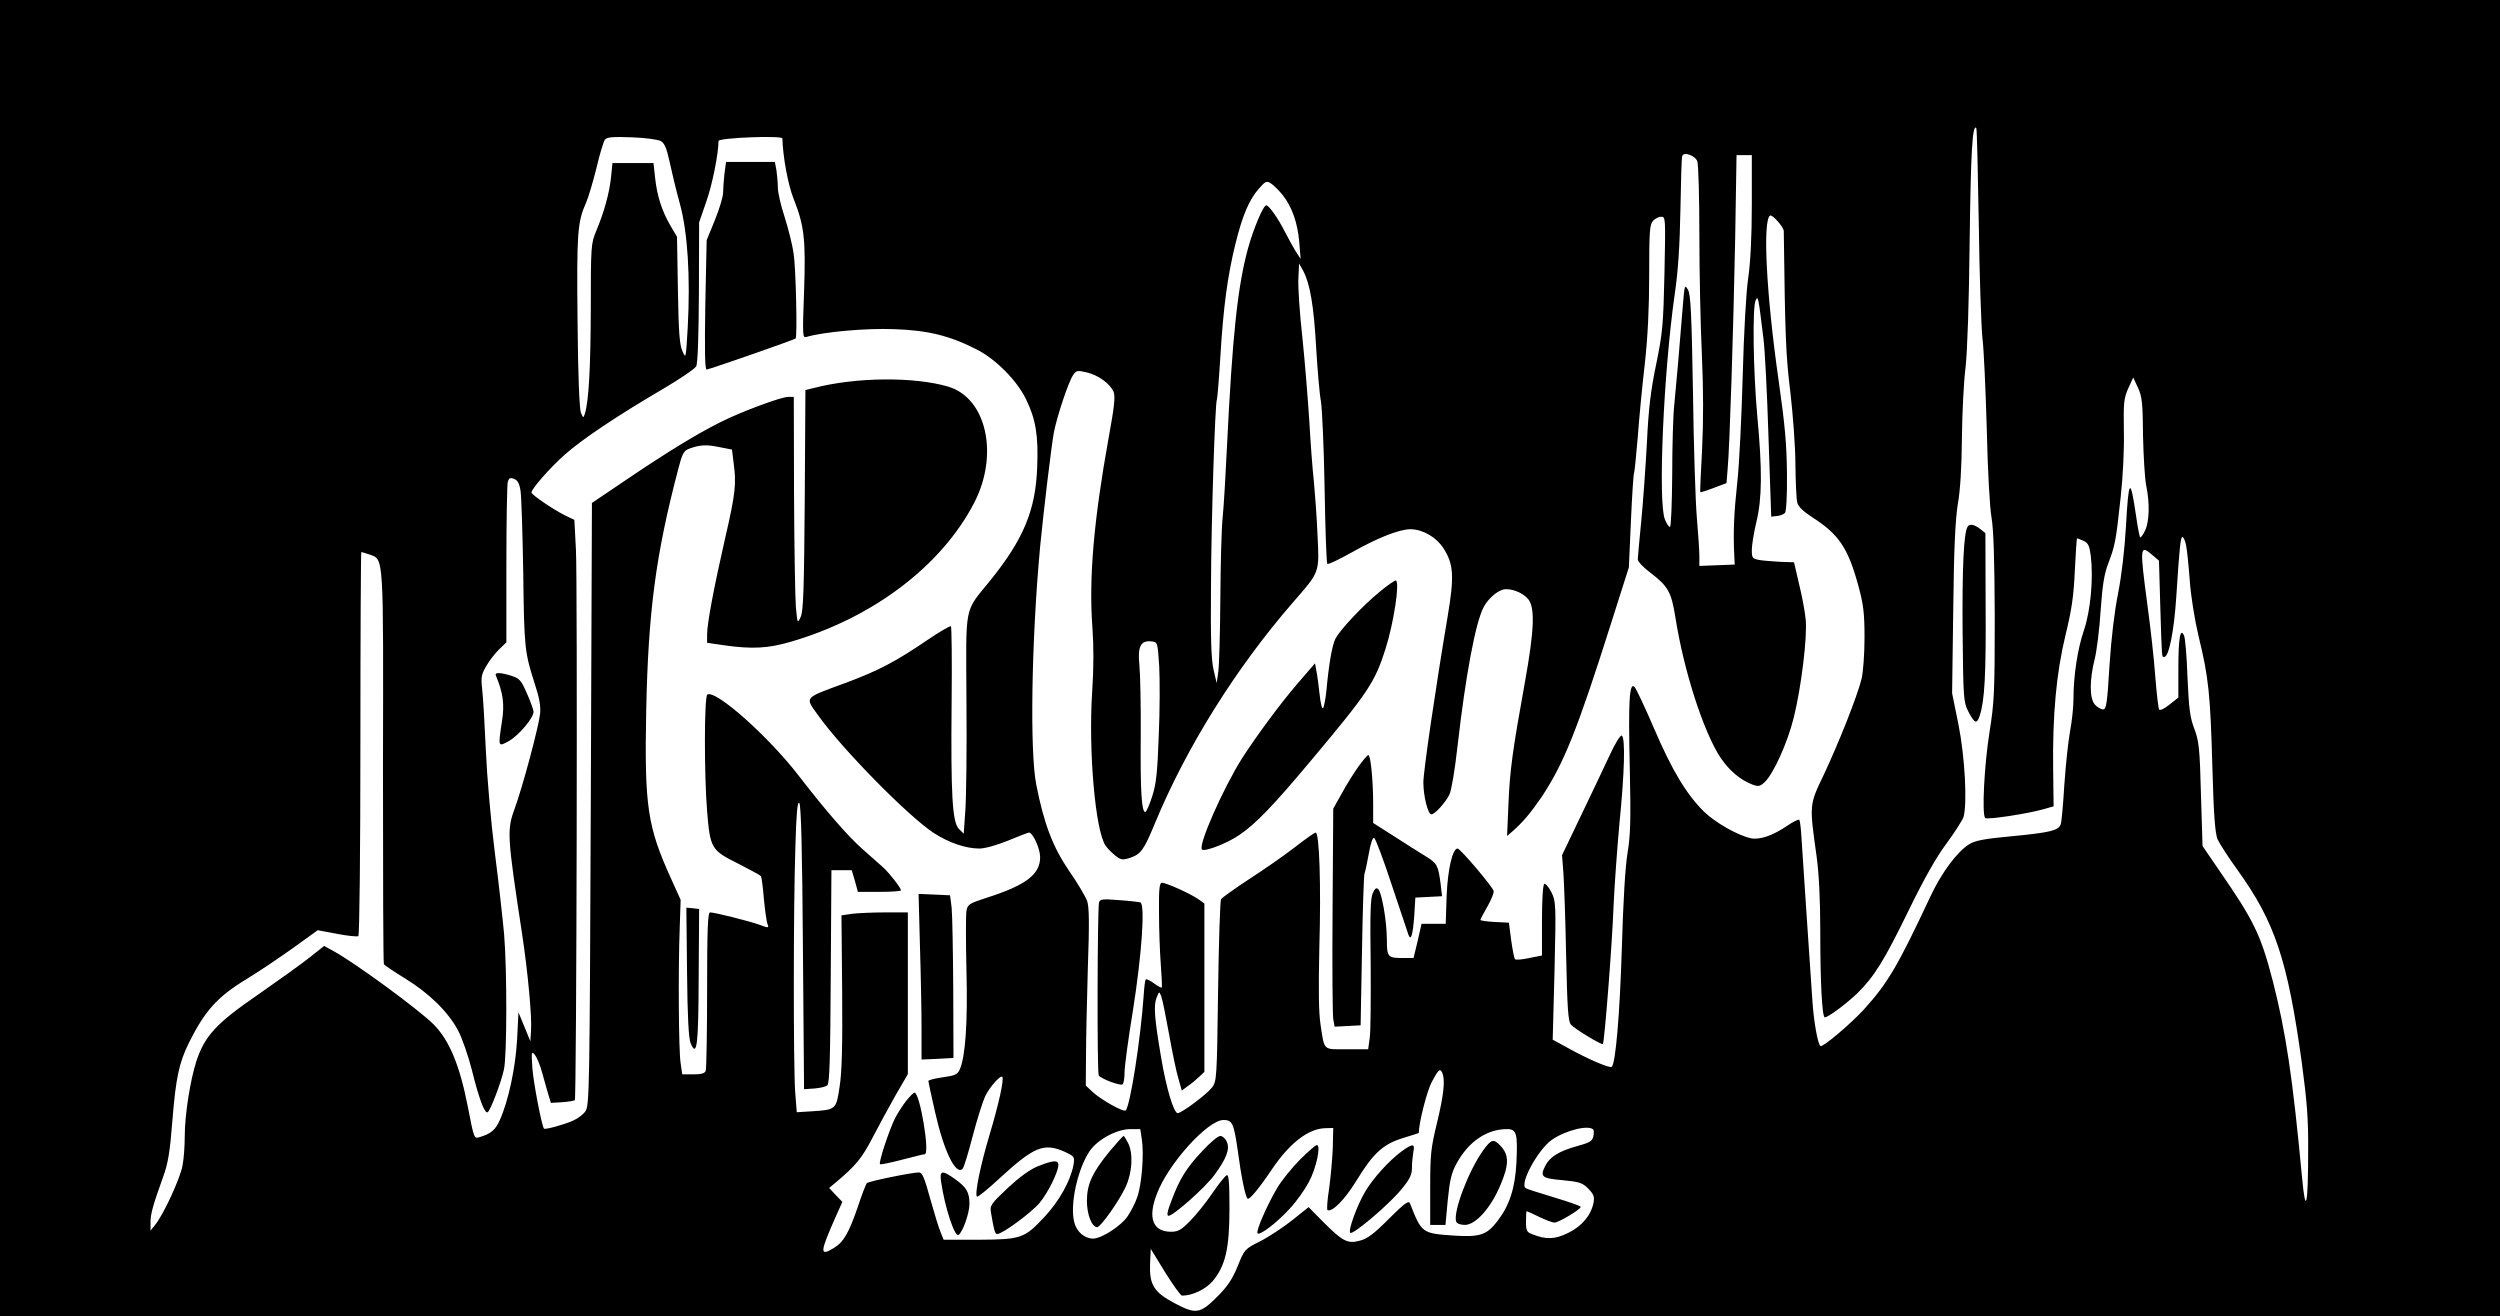 <?xml version="1.0" standalone="no"?>
<!DOCTYPE svg PUBLIC "-//W3C//DTD SVG 20010904//EN"
 "http://www.w3.org/TR/2001/REC-SVG-20010904/DTD/svg10.dtd">
<svg version="1.0" xmlns="http://www.w3.org/2000/svg"
 width="1096pt" height="577pt" viewBox="0 0 1096 577"
 preserveAspectRatio="xMidYMid meet">
<g transform="translate(0,577) scale(0.1,-0.1)"
fill="#000000" stroke="none">
<path d="M0 2885 l0 -2885 5480 0 5480 0 0 2885 0 2885 -5480 0 -5480 0 0
-2885z m8675 1903 c3 -229 11 -454 16 -500 6 -45 14 -225 19 -398 4 -179 13
-347 21 -390 9 -53 13 -182 14 -435 0 -330 -2 -372 -23 -505 -23 -143 -34
-361 -19 -376 8 -9 188 19 258 39 l42 12 -2 162 c-3 240 14 422 54 588 27 110
36 170 41 283 4 78 8 142 10 142 2 0 14 -5 28 -11 21 -10 26 -21 32 -66 12
-99 -1 -241 -30 -326 -28 -82 -46 -199 -46 -304 0 -34 -7 -97 -15 -140 -8 -43
-19 -148 -25 -234 -5 -85 -12 -163 -16 -173 -10 -27 -46 -36 -213 -52 -121
-11 -162 -19 -188 -35 -53 -33 -122 -126 -170 -229 -145 -309 -187 -380 -293
-497 -59 -64 -179 -165 -189 -159 -12 8 -30 109 -36 206 -3 47 -14 213 -25
370 -10 157 -21 313 -23 347 -2 35 -6 65 -9 69 -4 3 -28 -9 -54 -27 -62 -42
-119 -62 -158 -54 -57 12 -157 69 -206 117 -76 75 -139 179 -218 363 -40 93
-79 176 -86 183 -23 24 -28 -62 -21 -357 5 -229 3 -292 -10 -371 -10 -61 -19
-211 -25 -420 -9 -288 -27 -500 -44 -517 -8 -8 -109 36 -193 83 l-66 36 8 303
c7 296 6 303 -14 344 -12 23 -26 39 -31 36 -6 -4 -10 -72 -10 -160 l0 -154
-56 -11 c-30 -7 -59 -9 -62 -5 -4 3 -11 41 -17 83 l-10 77 -62 3 c-35 2 -63 6
-63 9 0 3 14 30 31 59 17 30 29 60 27 68 -4 18 -146 186 -158 186 -22 0 -43
-90 -48 -207 l-4 -123 -53 0 -53 0 -17 -75 -18 -75 -43 0 c-71 0 -74 3 -74 84
-1 81 -22 202 -38 218 -8 8 -15 3 -24 -18 -10 -22 -12 -95 -9 -306 1 -152 0
-299 -4 -327 l-7 -51 -93 0 c-107 0 -98 -9 -116 110 -8 52 -9 155 -5 337 8
272 0 503 -16 503 -5 0 -46 -29 -91 -64 -45 -35 -134 -97 -199 -139 -64 -42
-120 -82 -125 -89 -4 -7 -10 -189 -13 -405 -5 -378 -6 -393 -26 -420 -23 -30
-132 -112 -151 -113 -17 0 -50 109 -72 240 -30 176 -34 231 -21 265 12 30 12
30 21 7 5 -13 20 -87 34 -165 14 -78 32 -166 41 -195 l15 -53 27 20 c15 10 37
29 50 41 l22 21 0 369 0 369 -28 20 c-33 23 -139 71 -158 71 -11 0 -14 -26
-13 -132 0 -73 4 -176 8 -228 4 -52 6 -97 4 -99 -2 -3 -17 6 -34 18 -17 13
-33 20 -36 17 -3 -3 -7 -33 -9 -68 -13 -190 -59 -486 -79 -506 -9 -9 -107 46
-144 80 l-31 29 1 127 c0 70 4 244 8 387 7 195 6 269 -3 295 -7 19 -42 79 -79
132 -71 104 -110 205 -144 378 -29 145 -21 635 17 1045 16 164 49 436 60 499
14 71 63 219 84 251 14 21 19 22 58 13 51 -11 105 -50 120 -86 8 -21 3 -66
-21 -197 -66 -365 -88 -618 -72 -835 6 -82 6 -179 -1 -284 -17 -256 14 -614
60 -675 10 -14 30 -33 44 -44 22 -17 31 -18 61 -8 49 16 62 35 111 154 138
332 354 678 605 967 118 135 115 128 107 293 -3 77 -11 183 -16 236 -6 53 -15
172 -20 265 -6 92 -19 256 -30 362 -12 107 -20 225 -18 262 l3 67 18 -32 c30
-56 47 -154 57 -338 6 -99 15 -205 21 -235 5 -30 13 -201 16 -380 3 -179 8
-328 12 -332 3 -4 53 20 110 52 112 63 206 100 255 100 55 -1 113 -35 145 -85
44 -69 47 -123 17 -300 -54 -321 -106 -677 -106 -725 0 -60 20 -140 35 -140
15 0 59 48 79 86 9 19 24 107 36 215 35 306 78 538 114 607 18 34 54 68 84 77
32 9 88 -12 112 -42 30 -38 26 -136 -14 -359 -55 -304 -67 -391 -73 -539 l-6
-140 23 20 c45 39 80 81 127 149 99 149 157 293 308 770 l76 239 9 204 c5 112
11 207 14 211 2 4 9 75 16 157 6 83 20 228 31 322 13 118 19 242 19 390 0 187
2 219 17 235 9 10 25 18 36 18 19 0 19 -6 14 -247 -5 -225 -8 -262 -36 -398
-24 -115 -34 -196 -41 -347 -6 -108 -17 -264 -25 -345 -8 -81 -15 -156 -15
-165 0 -10 24 -35 53 -57 80 -61 94 -85 112 -198 37 -235 123 -501 198 -615
38 -56 87 -98 141 -118 25 -9 32 -8 53 12 38 36 100 173 127 283 33 133 60
355 52 430 -3 33 -16 103 -29 155 l-22 95 -60 2 c-33 2 -75 5 -92 8 -31 6 -33
9 -33 45 0 21 9 76 20 122 25 102 26 229 4 463 -18 198 -22 483 -7 509 11 20
11 18 34 -169 6 -44 16 -237 22 -430 l12 -350 25 3 c13 1 29 7 35 13 6 6 10
74 9 172 -1 127 -9 217 -37 412 -54 379 -70 699 -37 720 10 6 60 -51 60 -68 6
-465 9 -547 29 -707 11 -96 22 -238 22 -315 1 -77 4 -152 8 -167 4 -19 25 -39
68 -67 115 -74 155 -134 200 -299 22 -81 27 -118 27 -227 0 -72 -6 -153 -13
-181 -18 -74 -99 -279 -165 -419 -65 -136 -64 -130 -32 -360 10 -71 16 -186
16 -325 0 -227 8 -380 20 -380 15 0 95 60 143 106 74 73 118 144 226 366 68
139 120 231 165 291 36 49 69 101 74 115 17 61 6 265 -22 405 l-28 138 5 367
c3 271 9 392 20 462 11 60 17 166 18 290 1 107 8 247 16 310 8 74 15 275 18
557 5 389 12 510 29 492 3 -2 7 -191 11 -421z m-5779 364 c17 -9 26 -30 39
-89 9 -43 29 -126 45 -184 35 -126 47 -324 35 -544 -8 -138 -8 -139 -23 -105
-13 28 -17 85 -20 269 l-4 233 -29 49 c-37 64 -58 128 -67 209 l-7 65 -90 0
-90 0 -6 -60 c-7 -69 -30 -154 -65 -237 -23 -56 -24 -64 -24 -345 -1 -261 -9
-401 -26 -457 -7 -20 -7 -19 -17 4 -7 16 -13 165 -15 400 -4 389 -1 436 38
523 10 23 30 91 45 151 14 60 31 116 37 124 10 11 34 13 118 10 58 -2 115 -10
126 -16z m534 11 c2 -80 25 -204 49 -264 47 -118 54 -179 46 -408 -7 -195 -7
-203 11 -198 74 22 262 39 384 34 149 -5 245 -29 364 -90 83 -43 175 -136 214
-217 43 -87 55 -162 49 -300 -7 -187 -60 -314 -205 -494 -117 -145 -107 -95
-105 -531 2 -209 -1 -425 -5 -480 l-7 -100 -21 21 c-29 29 -36 147 -32 561 2
177 0 324 -3 327 -3 4 -49 -23 -102 -59 -141 -96 -217 -136 -363 -190 -182
-67 -176 -59 -118 -140 106 -149 395 -443 508 -517 67 -43 140 -68 200 -68 24
0 77 15 126 35 46 19 87 35 91 35 17 0 49 -70 49 -108 0 -75 -61 -122 -232
-177 -81 -26 -86 -30 -91 -59 -3 -17 -3 -134 0 -261 6 -232 -5 -381 -30 -435
-10 -21 -22 -26 -75 -33 -34 -5 -62 -12 -62 -16 0 -3 13 -66 30 -139 38 -168
90 -276 120 -246 6 6 25 69 44 142 19 73 44 152 55 176 20 41 67 94 75 85 9
-9 -16 -121 -54 -248 -41 -136 -68 -267 -57 -277 3 -4 48 33 100 81 151 139
194 156 286 115 42 -20 43 -21 37 -58 -13 -69 -62 -157 -127 -227 -88 -94
-102 -99 -288 -100 l-154 0 -13 32 c-8 18 -28 84 -46 148 -25 92 -35 115 -49
115 -32 0 -222 -39 -229 -47 -4 -5 -22 -51 -39 -103 -39 -114 -63 -156 -105
-181 -64 -39 -63 -22 11 144 l26 58 -29 30 -29 31 30 25 c87 73 113 105 159
193 27 52 73 137 102 188 l54 93 0 354 0 355 -99 0 c-54 0 -119 -3 -145 -6
l-47 -7 3 -331 c2 -242 -1 -355 -11 -419 -15 -102 -16 -102 -122 -109 l-66 -4
-7 90 c-8 117 -8 815 1 1074 4 146 9 200 17 192 8 -8 13 -204 16 -633 l5 -622
45 3 c25 2 51 8 57 14 10 8 13 120 15 477 l3 466 45 0 44 0 14 -47 13 -48 95
0 c52 0 94 3 94 7 0 10 -51 76 -79 101 -14 13 -54 48 -88 78 -65 57 -163 170
-278 319 -134 175 -368 383 -404 360 -14 -8 -14 -355 -1 -511 13 -163 19 -172
134 -229 53 -27 99 -52 102 -56 3 -5 9 -50 13 -101 5 -51 12 -101 16 -110 7
-17 4 -17 -36 -2 -48 17 -196 54 -216 54 -10 0 -13 -74 -13 -339 0 -187 -3
-346 -6 -355 -4 -12 -20 -16 -54 -16 l-49 0 -7 48 c-9 53 -11 416 -4 597 l4
120 -42 93 c-104 229 -117 317 -109 737 9 432 41 679 139 1053 18 71 25 85 47
94 48 18 78 20 134 8 l56 -11 7 -57 c13 -92 8 -137 -36 -327 -51 -224 -80
-378 -80 -426 l0 -37 75 -11 c119 -17 192 -14 290 15 360 104 663 333 806 610
109 211 54 459 -114 509 -149 44 -405 42 -589 -6 l-37 -9 -3 -483 c-3 -393 -6
-488 -18 -512 -14 -30 -14 -29 -21 45 -3 41 -7 265 -8 498 l-1 422 -25 0 c-31
0 -208 -66 -295 -110 -106 -53 -235 -132 -405 -247 l-160 -108 -5 -1320 c-5
-1242 -6 -1322 -23 -1346 -9 -14 -34 -33 -55 -42 -40 -18 -122 -40 -127 -35
-10 11 -46 200 -51 264 -5 74 -4 78 11 59 9 -11 23 -45 31 -75 8 -30 21 -73
27 -95 l12 -40 50 3 c28 2 52 6 55 9 8 7 12 2263 5 2411 l-7 133 -42 20 c-53
27 -146 90 -146 100 0 16 82 109 145 165 76 68 235 174 430 288 75 44 141 89
147 100 7 13 11 128 12 325 l1 306 32 93 c26 73 53 210 53 264 0 14 280 25
280 11z m4011 -100 c5 -13 9 -158 9 -321 0 -163 5 -400 11 -527 7 -158 7 -288
1 -415 -6 -102 -9 -186 -8 -188 2 -1 28 7 59 19 l56 21 5 62 c9 96 25 604 33
1009 l6 367 34 0 33 0 0 -217 c0 -142 -6 -255 -16 -323 -9 -61 -19 -240 -24
-430 -5 -179 -15 -389 -24 -467 -14 -130 -18 -213 -13 -318 l2 -40 -77 -3 -78
-3 0 43 c0 24 -5 99 -11 168 -6 69 -14 316 -17 550 -6 344 -10 430 -22 450
-14 24 -15 20 -22 -65 -14 -177 -30 -361 -38 -440 -5 -44 -9 -182 -9 -307 -1
-126 -5 -228 -10 -228 -5 0 -15 15 -22 33 -31 73 -6 645 43 987 15 102 22 212
25 370 2 124 5 230 8 236 6 20 56 3 66 -23z m-1817 -149 c40 -51 65 -121 72
-206 l6 -73 -21 32 c-11 18 -32 56 -47 85 -30 60 -71 118 -83 118 -13 0 -57
-106 -80 -190 -45 -166 -68 -376 -92 -870 -6 -124 -14 -263 -19 -310 -5 -47
-9 -206 -10 -355 -1 -148 -5 -292 -9 -320 l-7 -50 -14 60 c-10 45 -13 137 -11
360 1 293 18 812 26 824 2 4 9 88 15 186 13 219 32 357 66 495 31 126 60 194
103 243 30 34 34 35 54 22 12 -8 35 -31 51 -51z m3771 -1054 c2 -91 8 -189 14
-219 16 -77 14 -157 -5 -197 -9 -19 -19 -32 -22 -30 -2 3 -11 47 -18 98 -25
169 -32 161 -44 -53 -6 -102 -19 -211 -34 -289 -16 -79 -30 -196 -38 -317 -10
-169 -14 -193 -28 -193 -9 0 -25 9 -36 21 -24 27 -24 107 -1 199 9 36 21 131
26 211 8 112 15 160 34 210 30 79 33 96 54 289 10 90 16 212 14 292 -2 123 0
141 19 185 l22 48 21 -45 c18 -39 21 -68 22 -210z m-7113 -241 c4 -24 9 -188
12 -364 4 -329 6 -344 52 -488 18 -54 25 -92 22 -125 -6 -56 -75 -317 -113
-421 -33 -90 -31 -120 34 -546 25 -165 44 -367 39 -425 l-3 -45 -26 64 -26 63
-6 -119 c-7 -124 -38 -270 -76 -354 -19 -43 -40 -60 -88 -74 -25 -7 -24 -11
-53 138 -35 178 -81 288 -149 356 -65 65 -343 269 -438 321 l-42 23 -63 -50
c-35 -28 -137 -101 -226 -163 -184 -126 -234 -181 -271 -292 -27 -84 -51 -235
-51 -329 0 -42 -4 -101 -10 -130 -10 -55 -83 -214 -120 -259 l-20 -25 0 36 c0
37 10 74 55 199 22 60 30 109 41 250 15 185 29 251 73 340 70 140 125 201 254
279 48 29 137 89 199 133 l111 80 85 -16 c46 -9 88 -13 93 -10 5 3 9 367 9
845 0 461 2 839 4 839 1 0 18 -5 36 -11 63 -23 61 10 59 -934 0 -469 1 -857 4
-862 3 -5 45 -33 92 -62 106 -65 189 -146 233 -228 18 -34 45 -112 61 -175 31
-125 56 -192 69 -184 12 7 59 131 71 186 14 59 14 441 1 595 -6 66 -24 228
-41 360 -17 135 -34 329 -39 445 -5 113 -12 233 -16 267 -6 55 -4 66 19 105
14 24 39 56 56 72 l31 30 0 340 c0 188 3 351 6 363 5 17 10 20 27 14 16 -6 24
-20 29 -52z m7302 -241 c4 -18 11 -87 16 -154 5 -70 22 -173 39 -245 44 -180
51 -252 60 -569 6 -217 12 -293 23 -320 9 -19 48 -80 88 -135 163 -227 219
-393 281 -843 23 -171 29 -248 28 -385 0 -246 -11 -291 -27 -117 -41 438 -71
636 -127 855 -54 209 -83 268 -240 495 l-69 101 -7 227 c-5 202 -9 234 -29
287 -19 49 -24 89 -30 225 -3 91 -10 173 -15 183 -16 38 -25 -9 -25 -140 l0
-131 -39 -31 c-22 -18 -42 -27 -45 -22 -4 5 -11 70 -17 143 -5 73 -21 216 -35
318 -34 257 -33 264 23 216 l28 -24 6 -209 c7 -227 6 -213 17 -213 21 0 43
114 53 265 14 220 19 266 28 260 5 -2 12 -19 15 -37z m-4502 -528 c3 -58 3
-195 -2 -305 -6 -163 -11 -212 -29 -267 -12 -38 -26 -68 -30 -68 -16 0 -22 89
-20 331 1 134 -2 276 -6 315 -8 80 6 108 54 102 26 -3 26 -4 33 -108z m1242
-1786 c12 -32 5 -96 -24 -216 -27 -111 -30 -138 -30 -285 l0 -163 33 0 34 0
10 109 c9 88 16 119 39 161 52 95 132 150 221 150 42 0 47 -20 41 -148 -6
-111 -30 -186 -83 -255 -47 -61 -76 -71 -189 -64 -142 10 -143 10 -194 140 -6
16 -21 5 -93 -66 -64 -65 -95 -88 -127 -96 -54 -15 -76 -3 -161 82 l-64 65
-70 -56 c-39 -31 -102 -73 -141 -93 -70 -35 -70 -36 -100 -110 -23 -56 -44
-88 -87 -131 -77 -78 -96 -81 -188 -32 -93 49 -113 82 -109 176 l3 63 63 -103
c35 -56 68 -102 74 -102 46 0 102 27 134 63 56 67 74 142 74 319 0 115 -3 149
-12 146 -7 -3 -35 -38 -63 -79 -27 -40 -71 -95 -97 -121 -39 -40 -53 -48 -84
-48 -80 0 -103 60 -63 164 49 133 224 326 293 326 38 0 45 -15 61 -125 17
-127 35 -214 45 -220 8 -5 50 45 107 130 78 115 159 177 233 179 l35 1 -2 -87
c-2 -48 -9 -128 -16 -178 -8 -50 -11 -93 -7 -95 19 -11 76 46 126 128 75 123
118 161 205 188 38 11 69 22 69 22 0 44 36 185 57 224 30 56 37 62 47 37z
m661 -246 c3 -3 3 -17 0 -31 -5 -20 -17 -27 -69 -41 -80 -22 -121 -47 -141
-86 -25 -49 -16 -56 76 -64 73 -7 86 -11 112 -37 24 -25 28 -35 23 -62 -11
-55 -51 -103 -111 -132 -58 -29 -97 -30 -157 -6 -25 9 -28 16 -28 56 0 25 1
45 3 45 2 0 27 -11 55 -25 29 -14 59 -25 67 -25 17 0 115 58 115 69 0 4 -52
22 -115 41 -63 19 -120 37 -126 41 -29 17 52 167 113 211 59 42 162 68 183 46z
m-1979 -44 c10 -66 -1 -201 -21 -254 -8 -25 -28 -62 -42 -83 -29 -42 -114 -97
-151 -97 -37 0 -71 29 -82 70 -21 77 14 236 68 315 35 50 118 95 178 95 l43 0
7 -46z"/>
<path d="M8626 3461 c-17 -26 -24 -180 -22 -456 3 -294 4 -312 24 -352 29 -56
38 -59 51 -21 22 67 28 181 26 487 l-1 314 -23 18 c-25 20 -47 24 -55 10z"/>
<path d="M6049 3176 c-76 -62 -173 -166 -194 -205 -15 -30 -29 -109 -40 -229
-4 -39 -11 -74 -15 -77 -5 -3 -11 25 -15 62 -4 38 -10 83 -14 102 l-6 33 -76
-88 c-79 -92 -178 -227 -243 -327 -84 -133 -197 -389 -176 -402 15 -9 114 30
164 65 71 48 149 129 312 324 254 303 281 344 328 491 36 114 63 289 46 300
-4 2 -36 -20 -71 -49z"/>
<path d="M7054 2453 c-25 -54 -82 -173 -126 -265 l-80 -167 6 -78 c3 -43 9
-206 12 -363 5 -234 9 -288 21 -302 18 -20 134 -90 140 -85 7 8 41 440 47 607
4 91 16 254 26 364 22 219 26 371 10 381 -6 4 -30 -35 -56 -92z"/>
<path d="M5955 2409 c-20 -28 -53 -81 -73 -118 l-37 -66 -3 -445 c-2 -245 0
-460 3 -478 l6 -33 57 3 57 3 6 325 c3 179 8 332 11 340 3 8 12 48 19 88 7 42
17 71 23 69 6 -2 41 -95 78 -208 38 -112 70 -210 73 -218 11 -28 19 2 25 82
l5 82 59 3 58 3 -6 52 c-11 84 -15 91 -64 122 -26 16 -89 55 -139 88 l-93 59
0 82 c0 104 -11 216 -21 216 -4 0 -24 -23 -44 -51z"/>
<path d="M4818 1813 c-7 -35 -9 -748 -1 -758 11 -15 94 -46 104 -39 5 3 9 26
9 52 0 26 16 146 36 267 40 252 55 472 33 479 -8 2 -51 7 -95 10 -73 6 -82 4
-86 -11z"/>
<path d="M3176 5008 c-3 -29 -6 -67 -6 -83 0 -17 -16 -71 -36 -120 l-36 -88
-6 -284 c-3 -203 -2 -283 6 -283 10 0 383 130 390 136 8 6 1 314 -9 374 -5 36
-23 107 -39 158 -17 51 -30 109 -30 130 0 20 -3 54 -6 75 l-7 37 -107 0 -107
0 -7 -52z"/>
<path d="M4033 1624 c4 -125 7 -288 7 -363 l0 -136 70 3 70 4 -1 301 c-1 166
-4 327 -7 357 l-7 55 -69 3 -69 3 6 -227z"/>
<path d="M3012 1508 c2 -201 7 -291 16 -312 27 -63 34 -12 35 290 l2 299 -28
3 -28 3 3 -283z"/>
<path d="M3972 943 c-16 -21 -37 -54 -47 -73 -26 -51 -75 -199 -67 -204 4 -2
48 7 97 20 50 13 94 24 99 24 24 0 -21 270 -45 270 -4 0 -21 -17 -37 -37z"/>
<path d="M4552 658 c-37 -15 -80 -46 -134 -96 -77 -73 -79 -77 -73 -111 13
-77 17 -91 27 -91 22 0 150 94 185 136 37 44 82 135 83 167 0 22 -22 21 -88
-5z"/>
<path d="M4126 588 c16 -110 59 -242 76 -232 18 11 48 95 48 135 0 52 -12 73
-62 109 -58 42 -70 40 -62 -12z"/>
<path d="M2174 2808 c32 -77 38 -125 27 -198 -18 -118 -18 -115 31 -88 42 24
108 101 107 128 0 8 -13 44 -29 80 -25 58 -33 66 -67 77 -51 16 -76 16 -69 1z"/>
<path d="M5272 725 c-71 -75 -101 -124 -136 -218 -19 -49 -22 -67 -13 -67 21
0 162 125 201 179 53 72 69 114 54 146 -6 14 -19 25 -28 25 -10 0 -45 -29 -78
-65z"/>
<path d="M6503 728 c-66 -92 -134 -274 -119 -314 3 -8 19 -14 38 -14 47 0 114
74 156 175 38 89 38 131 1 171 -31 33 -41 30 -76 -18z"/>
<path d="M5699 686 c-35 -35 -81 -92 -101 -126 -45 -77 -93 -188 -85 -197 11
-10 84 46 140 107 29 30 67 84 85 118 33 61 54 162 35 162 -6 0 -39 -29 -74
-64z"/>
<path d="M6144 722 c-54 -40 -125 -118 -159 -176 -37 -63 -77 -174 -65 -181
13 -8 169 124 223 190 38 46 47 65 47 95 0 21 3 52 6 69 8 39 -2 39 -52 3z"/>
<path d="M4865 723 c-76 -93 -100 -144 -100 -218 0 -60 22 -115 45 -115 15 0
95 113 124 175 30 63 35 149 11 195 -9 17 -17 30 -19 30 -3 0 -30 -30 -61 -67z"/>
</g>
</svg>
